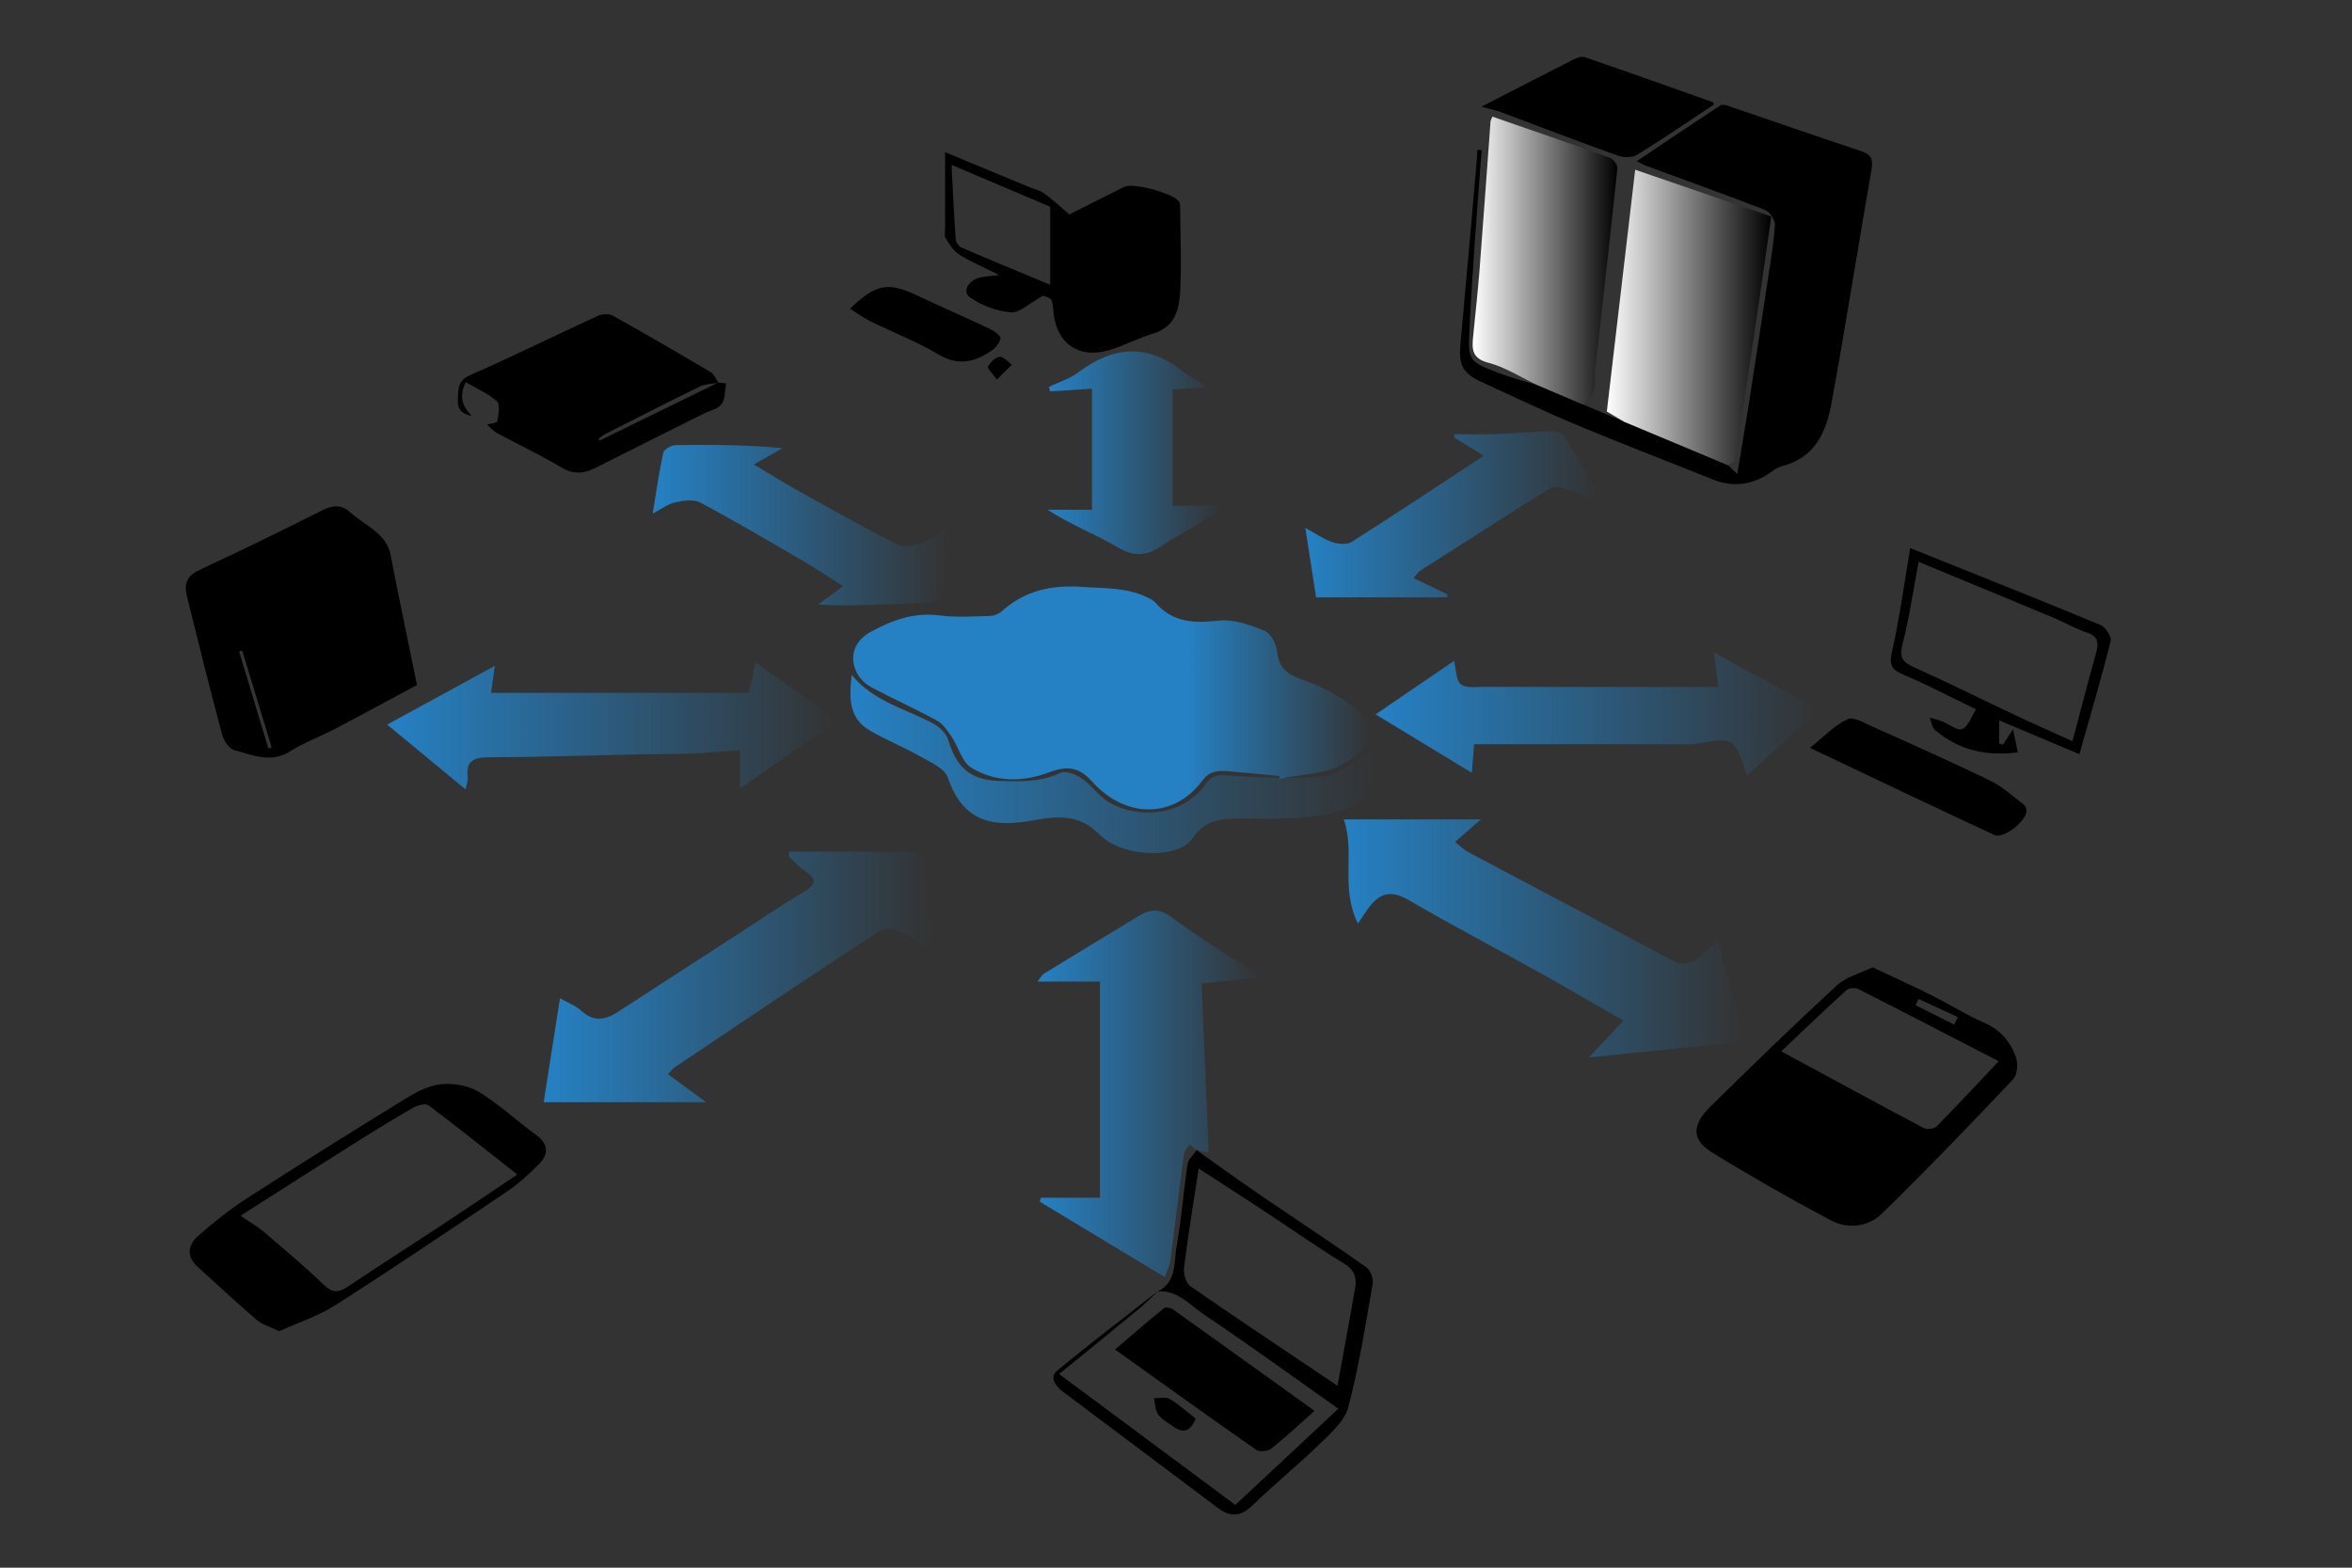 <?xml version="1.0" encoding="utf-8"?>
<!-- Generator: Adobe Illustrator 16.0.0, SVG Export Plug-In . SVG Version: 6.00 Build 0)  -->
<!DOCTYPE svg PUBLIC "-//W3C//DTD SVG 1.1//EN" "http://www.w3.org/Graphics/SVG/1.1/DTD/svg11.dtd">
<svg version="1.1" id="Capa_1" xmlns="http://www.w3.org/2000/svg" xmlns:xlink="http://www.w3.org/1999/xlink" x="0px" y="0px"
	 width="300px" height="200px" viewBox="0 0 300 200" enable-background="new 0 0 300 200" xml:space="preserve">
<rect x="0" y="0" width="300" height="200" fill="#333333" stroke="none"/>
<g>
	<linearGradient id="SVGID_1_" gradientUnits="userSpaceOnUse" x1="108.82" y1="89.041" x2="174.794" y2="89.041">
		<stop  offset="0.644" style="stop-color:#2581C4"/>
		<stop  offset="1" style="stop-color:#2581C4;stop-opacity:0"/>
	</linearGradient>
	<path fill-rule="evenodd" clip-rule="evenodd" fill="url(#SVGID_1_)" d="M163.146,98.995c-2.18-0.203-4.357-0.432-6.541-0.601
		c-1.246-0.097-2.313-0.059-3.256,1.212c-3.5,4.709-9.643,5.021-14.106,0.047c-1.632-1.816-3.167-1.982-5.419-1.125
		c-3.312,1.261-6.876,1.305-9.962-0.609c-1.169-0.725-1.594-2.599-2.455-3.885c-0.52-0.774-1.098-1.659-1.873-2.086
		c-2.782-1.53-5.695-2.819-8.49-4.328c-2.39-1.289-3.487-5.065-0.01-6.991c2.741-1.518,5.544-2.535,8.804-2.114
		c2.108,0.272,4.278,0.118,6.417,0.069c0.511-0.012,1.12-0.25,1.501-0.588c2.979-2.651,6.309-3.409,10.34-3.117
		c2.742,0.198,5.443,0.049,8.001,1.225c0.448,0.207,0.96,0.409,1.265,0.766c2.203,2.561,4.919,2.659,8.065,2.31
		c1.906-0.212,4.037,0.532,5.879,1.3c0.809,0.337,1.508,1.768,1.617,2.77c0.248,2.279,1.631,2.909,3.523,3.578
		c2.098,0.741,4.146,1.84,5.951,3.149c3.275,2.376,3.383,4.688-0.885,7.391c-2.258,1.43-5.459,1.369-8.234,1.98
		C163.236,99.231,163.191,99.112,163.146,98.995z"/>
	<path fill-rule="evenodd" clip-rule="evenodd" d="M220.406,59.343c0.279,0.263,0.559,0.526,1.186,1.121
		c0.523-3.153,1.006-5.933,1.441-8.721c0.842-5.393,1.662-10.79,2.473-16.188c0.346-2.288,0.754-4.577,0.889-6.879
		c0.035-0.623-0.678-1.659-1.283-1.896c-5.004-1.949-10.064-3.752-15.105-5.609c-0.363-0.134-0.699-0.34-1.232-0.605
		c3.664-2.459,7.145-4.813,10.658-7.119c0.238-0.156,0.734-0.028,1.07,0.086c5.607,1.905,11.195,3.865,16.818,5.72
		c1.279,0.423,1.637,0.982,1.402,2.328c-1.727,9.913-3.295,19.854-5.092,29.754c-0.672,3.703-2.084,7.082-6.361,8.138
		c-0.729,0.18-1.348,0.79-2.025,1.186c-2.174,1.27-4.414,1.458-6.771,0.509c-5.754-2.314-11.551-4.524-17.271-6.915
		c-4.133-1.727-8.18-3.66-12.252-5.532c-2.434-1.12-2.916-2.174-2.66-4.925c0.709-7.606,1.357-15.22,2.029-22.831
		c0.053-0.616,0.088-1.234,0.133-1.851c0.178,0.013,0.355,0.024,0.535,0.038c-0.289,3.861-0.6,7.72-0.865,11.583
		c-0.254,3.682-0.502,7.366-0.68,11.053c-0.207,4.276-0.186,4.312,3.861,5.855c1.537,0.587,3.148,0.979,4.727,1.459
		c1.979,0.84,3.955,1.68,5.934,2.519c1.736,0.731,3.475,1.462,5.211,2.191C211.584,55.658,215.996,57.5,220.406,59.343z"/>
	<path fill-rule="evenodd" clip-rule="evenodd" d="M53.183,87.392c-3.443,1.846-6.935,3.749-10.456,5.596
		c-1.89,0.991-3.925,1.733-5.722,2.863c-2.465,1.548-4.787,0.468-7.098-0.142c-0.661-0.174-1.363-1.195-1.567-1.955
		c-1.572-5.895-3.048-11.815-4.505-17.738c-0.36-1.467-0.047-2.548,1.592-3.303c5.319-2.448,10.568-5.052,15.808-7.668
		c1.306-0.651,2.417-0.629,3.466,0.337c1.866,1.722,4.646,2.595,5.163,5.579c0.252,1.458,0.555,2.905,0.85,4.354
		C51.499,79.182,52.293,83.047,53.183,87.392z M30.89,82.982c-0.131,0.04-0.262,0.079-0.393,0.12
		c1.243,4.128,2.488,8.257,3.732,12.386c0.143-0.042,0.286-0.086,0.428-0.129C33.401,91.232,32.145,87.107,30.89,82.982z"/>
	<linearGradient id="SVGID_2_" gradientUnits="userSpaceOnUse" x1="69.345" y1="124.631" x2="118.856" y2="124.631">
		<stop  offset="0" style="stop-color:#2581C4"/>
		<stop  offset="1" style="stop-color:#2581C4;stop-opacity:0"/>
	</linearGradient>
	<path fill-rule="evenodd" clip-rule="evenodd" fill="url(#SVGID_2_)" d="M100.686,108.649c5.232,0,10.465-0.035,15.696,0.055
		c0.543,0.01,1.486,0.715,1.543,1.183c0.414,3.361,0.651,6.742,0.927,10.119c0.026,0.328-0.069,0.664-0.154,1.4
		c-1.364-0.942-2.417-1.886-3.646-2.443c-0.829-0.378-2.185-0.643-2.828-0.225c-8.773,5.729-17.463,11.586-26.169,17.421
		c-0.23,0.153-0.396,0.405-0.85,0.886c1.529,1.122,3.004,2.205,4.866,3.573c-7.043,0-13.663,0-20.726,0
		c0.677-4.315,1.354-8.643,2.078-13.263c0.988,0.563,2.007,0.925,2.737,1.603c1.619,1.5,3.121,1.136,4.734,0.085
		c4.876-3.177,9.767-6.333,14.651-9.496c2.946-1.906,5.844-3.892,8.854-5.69c1.617-0.967,1.944-1.672,0.196-2.79
		c-0.737-0.473-1.317-1.191-1.969-1.797C100.645,109.063,100.666,108.856,100.686,108.649z"/>
	<linearGradient id="SVGID_3_" gradientUnits="userSpaceOnUse" x1="132.333" y1="139.551" x2="160.891" y2="139.551">
		<stop  offset="0" style="stop-color:#2581C4"/>
		<stop  offset="1" style="stop-color:#2581C4;stop-opacity:0"/>
	</linearGradient>
	<path fill-rule="evenodd" clip-rule="evenodd" fill="url(#SVGID_3_)" d="M152.613,146.737c-0.293-0.239-0.588-0.481-0.881-0.722
		c-0.246,0.388-0.656,0.752-0.713,1.164c-0.613,4.593-1.158,9.194-1.763,13.788c-0.076,0.581-0.389,1.133-0.688,1.962
		c-5.441-3.283-10.693-6.453-15.945-9.621c0.047-0.169,0.094-0.34,0.142-0.509c2.583,0,5.167,0,7.538,0c0-9.401,0-18.543,0-27.573
		c-2.838,0-5.309,0-7.972,0c0.309-0.378,0.521-0.821,0.871-1.036c3.995-2.459,8.013-4.882,12.021-7.319
		c1.42-0.863,2.599-1.041,4.169,0.12c3.519,2.603,7.275,4.89,11.498,7.678c-2.92,0.309-5.195,0.551-7.621,0.807
		c0.299,7.186,0.596,14.315,0.9,21.588c-0.707-0.169-1.164-0.279-1.621-0.389L152.613,146.737z"/>
	<linearGradient id="SVGID_4_" gradientUnits="userSpaceOnUse" x1="171.389" y1="119.718" x2="222.59" y2="119.718">
		<stop  offset="0" style="stop-color:#2581C4"/>
		<stop  offset="1" style="stop-color:#2581C4;stop-opacity:0"/>
	</linearGradient>
	<path fill-rule="evenodd" clip-rule="evenodd" fill="url(#SVGID_4_)" d="M219.121,120.089c1.178,4.343,2.287,8.432,3.469,12.791
		c-6.576,0.667-12.994,1.319-19.914,2.021c1.602-1.712,2.906-3.105,4.391-4.693c-3.688-2.117-7.063-4.104-10.482-6.01
		c-5.656-3.149-11.391-6.163-16.988-9.411c-2.08-1.205-3.539-0.904-4.9,0.872c-0.436,0.568-0.814,1.183-1.492,2.174
		c-2.301-4.69-0.307-9.094-1.814-13.299c5.838,0,11.457,0,17.5,0c-1.18,1.031-2.107,1.841-3.289,2.876
		c0.574,0.452,1.08,0.985,1.695,1.313c5.766,3.075,11.555,6.109,17.328,9.171c3.098,1.645,6.152,3.378,9.297,4.929
		c0.568,0.278,1.6,0.071,2.199-0.281C217.133,121.946,217.971,121.055,219.121,120.089z"/>
	<linearGradient id="SVGID_5_" gradientUnits="userSpaceOnUse" x1="204.953" y1="40.497" x2="225.926" y2="40.497">
		<stop  offset="0" style="stop-color:#FFFFFF"/>
		<stop  offset="1" style="stop-color:#000000"/>
	</linearGradient>
	<path fill-rule="evenodd" clip-rule="evenodd" fill="url(#SVGID_5_)" d="M220.406,59.343c-4.41-1.843-8.822-3.685-13.232-5.528
		c-0.686-0.406-1.373-0.813-2.221-1.315c1.186-10.117,2.387-20.355,3.617-30.848c5.945,2.043,11.703,4.023,17.355,5.966
		c-0.857,5.943-1.652,11.575-2.492,17.202c-0.691,4.638-1.42,9.27-2.184,13.896C221.209,58.963,220.697,59.135,220.406,59.343z"/>
	<path fill-rule="evenodd" clip-rule="evenodd" d="M238.846,123.405c2.703,1.276,5.154,2.379,7.555,3.579
		c2.232,1.117,4.352,2.486,6.639,3.469c2.133,0.918,3.438,2.482,4.121,4.524c0.268,0.8,0.131,2.173-0.4,2.733
		c-5.492,5.794-11.021,11.563-16.734,17.137c-1.736,1.695-4.346,1.984-6.516,0.834c-5.15-2.733-10.227-5.629-15.189-8.688
		c-2.561-1.578-2.551-3.46-0.145-5.831c5.303-5.226,10.652-10.408,16.123-15.458C235.463,124.628,237.227,124.197,238.846,123.405z
		 M254.936,135.389c-6.109-3.157-11.996-6.215-17.91-9.212c-0.395-0.199-1.201-0.136-1.51,0.144
		c-2.721,2.469-5.371,5.016-8.318,7.802c6.287,3.403,12.209,6.631,18.168,9.786c0.416,0.219,1.338,0.11,1.656-0.211
		C249.662,141.025,252.217,138.266,254.936,135.389z M249.26,130.715c0.156-0.32,0.313-0.639,0.471-0.957
		c-1.672-0.771-3.344-1.543-5.014-2.314c-0.127,0.266-0.256,0.531-0.383,0.795C245.975,129.063,247.617,129.889,249.26,130.715z"/>
	<linearGradient id="SVGID_6_" gradientUnits="userSpaceOnUse" x1="187.838" y1="33.251" x2="206.305" y2="33.251">
		<stop  offset="0" style="stop-color:#FFFFFF"/>
		<stop  offset="1" style="stop-color:#000000"/>
	</linearGradient>
	<path fill-rule="evenodd" clip-rule="evenodd" fill="url(#SVGID_6_)" d="M201.963,51.623c-1.979-0.838-3.955-1.679-5.934-2.519
		c-2.055-0.972-4.025-2.264-6.188-2.826c-2.188-0.57-2.092-1.851-1.93-3.452c0.279-2.806,0.588-5.611,0.809-8.423
		c0.488-6.289,0.928-12.582,1.398-18.873c0.014-0.194,0.137-0.38,0.24-0.653c5.021,1.744,10.016,3.454,14.98,5.249
		c0.441,0.159,1.006,0.906,0.963,1.324c-0.896,8.572-1.879,17.134-2.824,25.7c-0.102,0.919,0.088,1.903-0.166,2.763
		C203.121,50.561,202.432,51.06,201.963,51.623z"/>
	<linearGradient id="SVGID_7_" gradientUnits="userSpaceOnUse" x1="49.382" y1="92.615" x2="106.909" y2="92.615">
		<stop  offset="0" style="stop-color:#2581C4"/>
		<stop  offset="1" style="stop-color:#2581C4;stop-opacity:0"/>
	</linearGradient>
	<path fill-rule="evenodd" clip-rule="evenodd" fill="url(#SVGID_7_)" d="M49.382,92.442c4.759-2.598,9.106-4.973,13.729-7.497
		c-0.18,1.319-0.316,2.317-0.471,3.449c10.979,0,21.809,0,32.848,0c0.264-1.159,0.549-2.413,0.883-3.881
		c3.468,2.438,6.816,4.794,10.537,7.411c-4.273,2.955-8.258,5.711-12.515,8.657c0-1.727,0-3.114,0-4.867
		c-2.191,0.148-4.208,0.331-6.228,0.41c-2.205,0.086-4.415,0.063-6.622,0.109c-6.397,0.135-12.794,0.363-19.191,0.374
		c-2.014,0.004-2.963,0.528-2.68,2.625c0.034,0.251-0.092,0.523-0.284,1.484C55.897,97.831,52.722,95.204,49.382,92.442z"/>
	<linearGradient id="SVGID_8_" gradientUnits="userSpaceOnUse" x1="175.461" y1="91.101" x2="232.053" y2="91.101">
		<stop  offset="0" style="stop-color:#2581C4"/>
		<stop  offset="1" style="stop-color:#2581C4;stop-opacity:0"/>
	</linearGradient>
	<path fill-rule="evenodd" clip-rule="evenodd" fill="url(#SVGID_8_)" d="M222.83,98.944c-1.605-4.936-1.604-4.922-6.619-4.047
		c-0.693,0.122-1.424,0.047-2.139,0.047c-8.627,0.002-17.254,0.001-26.047,0.001c-0.096,1.232-0.18,2.304-0.285,3.652
		c-4.158-2.525-8.08-4.909-12.279-7.461c3.504-2.389,6.723-4.582,9.998-6.816c0.289,1.121,0.246,2.487,0.879,2.978
		c0.691,0.536,2.01,0.331,3.055,0.333c9.82,0.017,19.639,0.01,29.785,0.01c-0.217-1.727-0.361-2.855-0.555-4.384
		c4.541,2.47,8.799,4.784,13.43,7.303C228.838,93.483,225.887,96.166,222.83,98.944z"/>
	<path fill-rule="evenodd" clip-rule="evenodd" d="M91.609,48.804c0.334,0.034,0.668,0.068,1.001,0.101
		c-0.16,0.893-0.082,1.952-0.552,2.63c-0.425,0.615-1.45,0.814-2.211,1.194c-4.632,2.317-9.271,4.623-13.893,6.958
		c-1.477,0.747-2.794,0.877-4.344-0.047c-2.674-1.595-5.503-2.924-8.246-4.407c-0.469-0.253-0.827-0.711-1.236-1.074
		c0.456-0.132,1.274-0.207,1.306-0.407c0.136-0.854,0.4-2.145-0.042-2.542c-1.138-1.023-2.627-1.657-3.978-2.447
		c-0.925,1.785-0.426,3.104,0.752,4.283c-1.194-0.205-1.849-0.763-1.767-2.124c0.077-1.286-0.054-2.343,1.546-3.05
		c5.493-2.421,10.877-5.088,16.334-7.594c0.537-0.246,1.421-0.267,1.918,0.012c4.193,2.337,8.344,4.751,12.474,7.201
		c0.438,0.26,0.658,0.891,0.97,1.342c-0.808,0.149-1.686,0.142-2.393,0.486c-4.061,1.98-8.08,4.04-12.107,6.084
		c-0.297,0.151-0.545,0.397-0.817,0.6c0.052,0.068,0.105,0.136,0.158,0.206C81.526,53.74,86.567,51.271,91.609,48.804z"/>
	<path fill-rule="evenodd" clip-rule="evenodd" d="M133.024,37.731c-1.725,0.95-2.955,2.201-4.083,2.117
		c-1.797-0.135-3.728-0.872-5.215-1.909c-1.002-0.698-0.256-1.991,0.931-2.429c0.685-0.253,1.468-0.24,2.778-0.43
		c-2.035-1.021-3.653-1.698-5.116-2.623c-0.729-0.46-1.237-1.332-1.716-2.098c-0.195-0.311-0.053-0.837-0.053-1.264
		c-0.001-3.13-0.001-6.259-0.001-9.68c3.646,1.514,7.152,2.973,10.659,4.426c0.654,0.271,1.392,0.417,1.954,0.815
		c0.996,0.705,1.886,1.559,3.237,2.702c1.963-0.99,4.471-2.272,6.996-3.519c1.168-0.577,6.448,0.866,7.015,1.937
		c0.182,0.345,0.123,0.835,0.125,1.259c0.023,3.424,0.195,6.858-0.01,10.269c-0.135,2.237-0.717,4.439-3.412,5.245
		c-1.902,0.567-3.686,1.529-5.586,2.105c-3.911,1.188-6.79-0.818-7.157-4.854C134.211,38.073,134.211,38.073,133.024,37.731z
		 M121.369,21.033c0.183,3.47,0.318,6.5,0.536,9.523c0.026,0.372,0.409,0.892,0.758,1.042c3.634,1.565,7.295,3.068,11.292,4.732
		c0-3.425,0-6.516,0-9.955C130.097,24.74,125.926,22.969,121.369,21.033z"/>
	<linearGradient id="SVGID_9_" gradientUnits="userSpaceOnUse" x1="108.472" y1="97.472" x2="175.07" y2="97.472">
		<stop  offset="0" style="stop-color:#2581C4"/>
		<stop  offset="1" style="stop-color:#2581C4;stop-opacity:0"/>
	</linearGradient>
	<path fill-rule="evenodd" clip-rule="evenodd" fill="url(#SVGID_9_)" d="M108.641,86.109c2.869,3.482,6.981,4.327,10.475,6.242
		c0.779,0.427,1.601,1.272,1.845,2.091c1.037,3.461,2.817,5.071,6.405,5.181c2.671,0.082,5.339,0.196,7.903-1.031
		c0.633-0.304,1.863,0.177,2.592,0.647c1.035,0.67,1.829,1.699,2.778,2.513c2.999,2.57,9.831,3.039,13.17-1.757
		c0.922-1.322,1.875-1.11,3.207-1.04c4.047,0.213,8.156,0.513,12.146,0.019c2.037-0.251,3.871-2.129,5.645-3.184
		c0.982,4.156-0.758,7.166-5.574,8.105c-3.443,0.671-7.066,0.537-10.607,0.527c-2.557-0.009-4.822,0.004-6.496,2.493
		c-1.841,2.741-8.435,2.325-11.181,0.141c-0.334-0.265-0.672-0.531-0.979-0.827c-2.326-2.251-4.887-2.167-7.974-1.605
		c-4.377,0.797-8.961,0.934-11.089-5.402c-0.409-1.217-2.328-2.029-3.68-2.802c-2.07-1.185-4.328-2.051-6.37-3.278
		C108.249,91.574,108.293,88.963,108.641,86.109z"/>
	<linearGradient id="SVGID_10_" gradientUnits="userSpaceOnUse" x1="83.254" y1="66.992" x2="120.93" y2="66.992">
		<stop  offset="0" style="stop-color:#2581C4"/>
		<stop  offset="1" style="stop-color:#2581C4;stop-opacity:0"/>
	</linearGradient>
	<path fill-rule="evenodd" clip-rule="evenodd" fill="url(#SVGID_10_)" d="M83.254,65.514c0.469-2.832,0.812-5.32,1.352-7.765
		c0.095-0.428,1.013-0.949,1.56-0.959c4.493-0.077,8.987-0.043,13.669,0.383c-1.152,0.649-2.305,1.301-3.683,2.078
		c1.964,1.17,3.826,2.341,5.743,3.408c4.235,2.355,8.459,4.735,12.784,6.912c0.762,0.383,2.062,0.003,2.996-0.34
		c0.993-0.365,1.846-1.108,3.253-1.997c-0.153,2.448-0.136,4.383-0.421,6.273c-0.518,3.437-0.594,3.361-4.265,3.479
		c-3.901,0.125-7.797,0.388-11.89,0.13c0.962-0.702,1.924-1.403,3.191-2.328c-1.84-1.164-3.486-2.276-5.198-3.274
		C98.033,69,93.727,66.462,89.32,64.114c-0.841-0.448-2.159-0.248-3.188-0.026C85.214,64.286,84.394,64.927,83.254,65.514z"/>
	<linearGradient id="SVGID_11_" gradientUnits="userSpaceOnUse" x1="166.492" y1="65.607" x2="203.961" y2="65.607">
		<stop  offset="0" style="stop-color:#2581C4"/>
		<stop  offset="1" style="stop-color:#2581C4;stop-opacity:0"/>
	</linearGradient>
	<path fill-rule="evenodd" clip-rule="evenodd" fill="url(#SVGID_11_)" d="M180.299,73.755c1.609,0.771,2.965,1.419,4.322,2.069
		c-0.01,0.128-0.02,0.256-0.031,0.384c-5.547,0-11.094,0-16.721,0c-0.428-2.746-0.875-5.632-1.377-8.863
		c1.271,0.694,2.287,1.421,3.416,1.806c0.764,0.259,1.9,0.364,2.512-0.023c5.576-3.538,11.072-7.2,16.824-10.978
		c-1.348-0.833-2.549-1.578-3.752-2.322c0.002-0.145,0.008-0.29,0.012-0.435c1.717,0,3.436,0.052,5.152-0.013
		c2.41-0.089,4.816-0.312,7.227-0.372c0.561-0.014,1.398,0.236,1.652,0.648c1.549,2.505,2.965,5.093,4.426,7.653
		c-0.129,0.171-0.258,0.343-0.387,0.515c-1.383-0.53-2.746-1.112-4.154-1.56c-0.52-0.167-1.275-0.236-1.693,0.024
		c-5.551,3.463-11.063,6.99-16.574,10.513C180.93,72.944,180.781,73.208,180.299,73.755z"/>
	<path fill-rule="evenodd" clip-rule="evenodd" d="M35.612,169.824c-1.232-0.597-2.169-0.841-2.829-1.407
		c-2.594-2.229-5.11-4.551-7.637-6.859c-1.463-1.336-1.101-2.809,0.143-3.901c1.97-1.732,4.045-3.386,6.249-4.806
		c6.7-4.322,13.459-8.556,20.253-12.731c1.372-0.844,2.959-1.657,4.512-1.803c1.564-0.145,3.446,0.169,4.766,0.977
		c2.599,1.592,4.876,3.702,7.341,5.521c1.619,1.194,1.572,2.481,0.289,3.753c-1.255,1.245-2.578,2.464-4.038,3.448
		c-7.256,4.893-14.516,9.787-21.891,14.497C40.538,167.938,37.929,168.773,35.612,169.824z M65.979,149.845
		c-4.033-3.176-7.638-6.063-11.328-8.84c-0.362-0.272-1.343-0.027-1.869,0.272c-2.46,1.407-4.878,2.888-7.277,4.398
		c-4.686,2.949-9.349,5.937-14.832,9.425c1.201,0.818,2.136,1.34,2.935,2.021c2.604,2.223,5.238,4.417,7.693,6.795
		c1.137,1.101,1.93,0.992,3.098,0.207c3.776-2.534,7.616-4.973,11.412-7.478C59.063,154.5,62.289,152.314,65.979,149.845z"/>
	<linearGradient id="SVGID_12_" gradientUnits="userSpaceOnUse" x1="133.616" y1="57.759" x2="155.797" y2="57.759">
		<stop  offset="0" style="stop-color:#2581C4"/>
		<stop  offset="1" style="stop-color:#2581C4;stop-opacity:0"/>
	</linearGradient>
	<path fill-rule="evenodd" clip-rule="evenodd" fill="url(#SVGID_12_)" d="M149.565,64.531c2.277,0,4.156,0,6.039,0
		c0.063,0.185,0.129,0.37,0.193,0.554c-1.627,0.966-3.256,1.932-4.884,2.899c-0.908,0.539-1.852,1.03-2.714,1.633
		c-1.824,1.273-3.46,1.483-5.567,0.242c-2.884-1.698-6.06-2.9-9.015-4.829c1.844,0,3.689,0,5.66,0c0-5.234,0-10.193,0-15.438
		c-1.857,0.119-3.599,0.228-5.341,0.34c-0.051-0.189-0.103-0.38-0.155-0.57c1.267-0.612,2.671-1.043,3.776-1.871
		c4.555-3.412,8.988-3.697,13.504,0.044c0.789,0.653,1.846,0.984,2.76,1.876c-1.398,0.08-2.797,0.161-4.255,0.245
		C149.565,54.549,149.565,59.349,149.565,64.531z"/>
	<path fill-rule="evenodd" clip-rule="evenodd" d="M152.549,146.675c2.682,1.898,5.342,3.831,8.055,5.686
		c4.547,3.107,9.152,6.128,13.658,9.292c0.531,0.374,0.939,1.473,0.824,2.134c-0.916,5.267-1.756,10.565-3.105,15.728
		c-0.455,1.738-2.17,3.26-3.564,4.617c-2.795,2.718-5.838,5.183-8.637,7.898c-1.516,1.47-2.826,1.563-4.465,0.328
		c-6.582-4.966-13.201-9.884-19.784-14.848c-0.875-0.66-1.72-1.789-0.692-2.641c4.21-3.489,8.569-6.798,12.87-10.17
		c-0.818,0.77-1.591,1.586-2.451,2.295c-3.24,2.677-6.506,5.317-10.165,8.298c7.597,5.645,14.939,11.102,22.478,16.702
		c4.396-4.11,8.758-8.187,13.133-12.274c-5.871-4.143-11.445-8.2-17.166-12.04c-1.797-1.206-3.351-3.137-5.897-2.913
		c2.511-1.227,2.074-3.771,2.447-5.843c0.621-3.444,0.867-6.954,1.39-10.42c0.094-0.63,0.748-1.175,1.141-1.764
		C152.613,146.737,152.549,146.675,152.549,146.675z M170.604,176.788c0.768-4.239,1.518-8.303,2.232-12.372
		c0.234-1.333,0.002-2.351-1.367-3.189c-3.465-2.117-6.787-4.464-10.18-6.696c-2.783-1.832-5.586-3.634-8.398-5.461
		c-0.662,4.356-1.344,8.466-1.859,12.596c-0.097,0.78,0.215,2.017,0.779,2.409C157.99,168.362,164.258,172.523,170.604,176.788z"/>
	<path fill-rule="evenodd" clip-rule="evenodd" d="M188.959,13.613c4.227-2.174,8.01-4.137,11.813-6.061
		c0.41-0.208,1.002-0.389,1.395-0.253c5.447,1.875,10.873,3.808,16.303,5.733c0.051,0.018,0.072,0.119,0.166,0.29
		c-3.256,2.153-6.484,4.369-9.814,6.419c-0.631,0.388-1.762,0.37-2.506,0.103c-4.98-1.784-9.918-3.693-14.877-5.542
		C190.793,14.061,190.109,13.929,188.959,13.613z"/>
	<path fill-rule="evenodd" clip-rule="evenodd" d="M230.855,95.41c1.924-1.53,3.211-2.937,4.807-3.657
		c0.773-0.349,2.168,0.498,3.211,0.964c5.014,2.248,10.039,4.48,14.982,6.877c1.547,0.747,2.859,1.979,4.256,3.021
		c0.199,0.149,0.346,0.474,0.371,0.731c0.131,1.3-2.9,3.738-4.111,3.174C246.754,102.977,239.174,99.351,230.855,95.41z"/>
	<path fill-rule="evenodd" clip-rule="evenodd" d="M243.65,69.926c8.344,3.346,16.338,6.517,24.285,9.81
		c0.631,0.262,1.42,1.494,1.279,2.061c-1.172,4.686-2.545,9.321-3.984,14.419c-3.467-1.462-6.777-2.857-10.234-4.314
		c0,1.144,0,2.048,0,2.952c0.158,0.048,0.318,0.097,0.479,0.146c0.332-0.506,0.664-1.011,1.295-1.97
		c0.236,1.158,0.398,1.945,0.604,2.956c-4.125,0.522-7.58-0.328-10.561-2.841c-0.393-0.331-0.453-1.053-0.668-1.594
		c0.523,0.158,1.063,0.28,1.57,0.479c0.879,0.343,1.924,1.219,2.563,0.978c0.742-0.278,1.121-1.519,1.766-2.508
		c-3.285-1.594-6.146-3.113-9.121-4.367c-1.494-0.631-2.025-1.112-1.611-2.929C242.293,78.902,242.871,74.508,243.65,69.926z
		 M244.721,71.674c-0.703,3.717-1.188,7.169-2.057,10.518c-0.457,1.753,0.072,2.314,1.547,2.973c4.318,1.93,8.549,4.054,12.83,6.071
		c2.422,1.141,4.873,2.221,7.309,3.328c1.027-3.882,1.98-7.604,3.014-11.301c0.357-1.284,0.25-2.091-1.201-2.571
		c-1.451-0.48-2.795-1.279-4.213-1.872C256.324,76.471,250.688,74.146,244.721,71.674z"/>
	<path fill-rule="evenodd" clip-rule="evenodd" d="M108.421,39.392c3.271-3.171,4.849-3.434,8.384-1.774
		c3.158,1.483,6.358,2.877,9.513,4.367c0.531,0.25,1.337,0.851,1.289,1.187c-0.084,0.578-0.637,1.221-1.167,1.583
		c-2.118,1.446-4.213,1.958-6.715,0.473c-2.747-1.629-5.765-2.795-8.641-4.208C110.222,40.596,109.435,40.017,108.421,39.392z"/>
	<path fill-rule="evenodd" clip-rule="evenodd" d="M127.159,48.417c-0.571-0.786-1.268-1.456-1.156-1.645
		c0.326-0.549,0.943-1.185,1.511-1.253c0.471-0.056,1.033,0.644,1.554,1.008C128.518,47.071,127.969,47.614,127.159,48.417z"/>
	<path fill-rule="evenodd" clip-rule="evenodd" d="M167.668,179.995c-1.98,1.757-3.688,3.365-5.518,4.816
		c-0.432,0.342-1.496,0.448-1.914,0.156c-5.871-4.094-11.679-8.277-18.017-12.804c2.406-2.048,4.302-3.698,6.257-5.275
		c0.211-0.17,0.861-0.039,1.154,0.17C155.576,171.293,161.498,175.559,167.668,179.995z"/>
	<path fill-rule="evenodd" clip-rule="evenodd" d="M152.502,180.971c-0.695,1.821-1.728,1.873-3.011,0.919
		c-0.623-0.462-1.376-0.848-1.791-1.459c-0.369-0.549-0.355-1.357-0.51-2.052c0.678,0.016,1.49-0.202,2.001,0.096
		C150.338,179.141,151.334,180.064,152.502,180.971z"/>
</g>
</svg>
